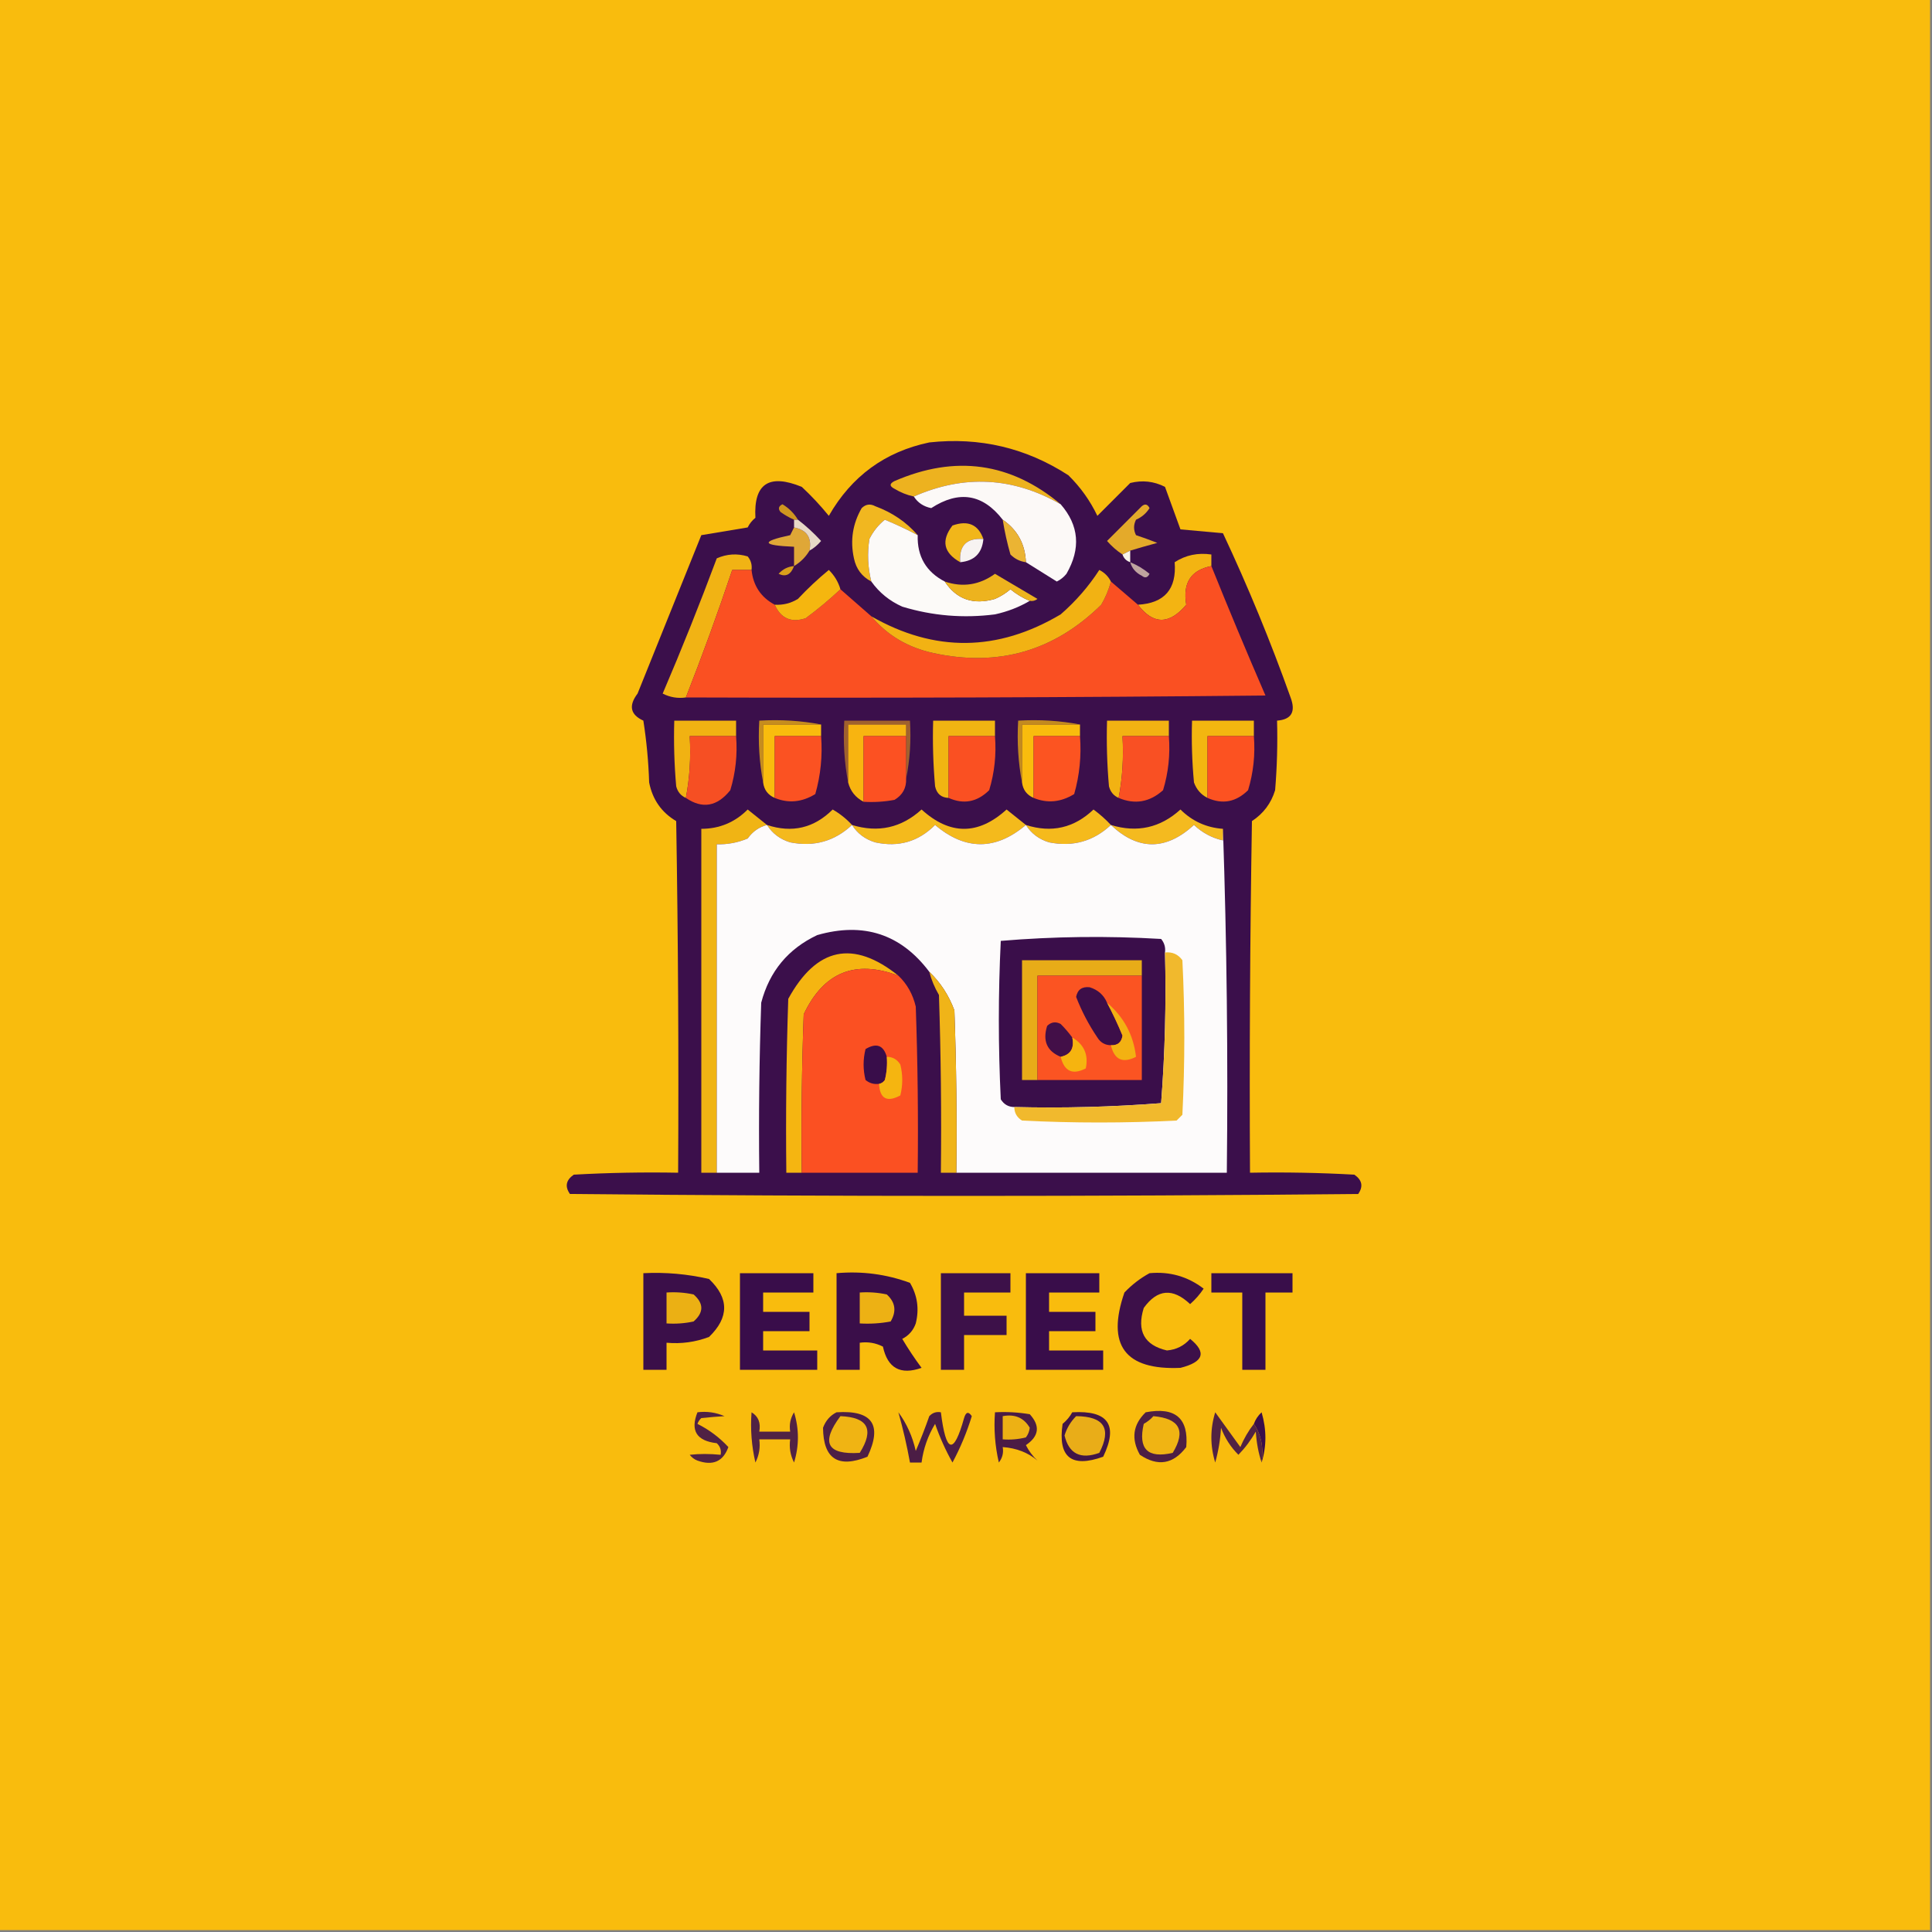 <?xml version="1.0" encoding="UTF-8"?>
<!DOCTYPE svg PUBLIC "-//W3C//DTD SVG 1.1//EN" "http://www.w3.org/Graphics/SVG/1.1/DTD/svg11.dtd">
<svg xmlns="http://www.w3.org/2000/svg" version="1.1" width="500px" height="500px" style="shape-rendering:geometricPrecision; text-rendering:geometricPrecision; image-rendering:optimizeQuality; fill-rule:evenodd; clip-rule:evenodd; object-fit: center; background-size: cover; object-position: center;" xmlns:xlink="http://www.w3.org/1999/xlink">
<rect width="100%" height="100%" fill="#808080" stroke="none"/>
<g><path style="opacity:1" fill="#f9bc0d" d="M -0.5,-0.5 C 166.167,-0.5 332.833,-0.5 499.5,-0.5C 499.5,166.167 499.5,332.833 499.5,499.5C 332.833,499.5 166.167,499.5 -0.5,499.5C -0.5,332.833 -0.5,166.167 -0.5,-0.5 Z"/></g>
<g><path style="opacity:1" fill="#3b0f4b" d="M 240.5,114.5 C 253.557,113.076 265.557,115.91 276.5,123C 279.614,126.06 282.114,129.56 284,133.5C 286.833,130.667 289.667,127.833 292.5,125C 295.634,124.21 298.634,124.543 301.5,126C 302.833,129.667 304.167,133.333 305.5,137C 309.167,137.333 312.833,137.667 316.5,138C 322.997,151.836 328.83,166.003 334,180.5C 335.392,184.22 334.225,186.22 330.5,186.5C 330.666,192.509 330.499,198.509 330,204.5C 328.972,207.886 326.972,210.552 324,212.5C 323.5,242.832 323.333,273.165 323.5,303.5C 332.506,303.334 341.506,303.5 350.5,304C 352.527,305.396 352.86,307.062 351.5,309C 283.5,309.667 215.5,309.667 147.5,309C 146.14,307.062 146.473,305.396 148.5,304C 157.494,303.5 166.494,303.334 175.5,303.5C 175.667,273.165 175.5,242.832 175,212.5C 171.204,210.259 168.871,206.926 168,202.5C 167.829,197.136 167.329,191.802 166.5,186.5C 163.127,184.959 162.627,182.626 165,179.5C 170.5,165.833 176,152.167 181.5,138.5C 185.5,137.833 189.5,137.167 193.5,136.5C 193.977,135.522 194.643,134.689 195.5,134C 195.011,125.194 199.011,122.528 207.5,126C 210.017,128.349 212.35,130.849 214.5,133.5C 220.374,123.24 229.041,116.907 240.5,114.5 Z"/></g>
<g><path style="opacity:1" fill="#edb21f" d="M 274.5,130.5 C 262.158,123.448 249.491,122.781 236.5,128.5C 234.742,128.123 233.075,127.456 231.5,126.5C 230.167,125.833 230.167,125.167 231.5,124.5C 247.231,117.676 261.564,119.676 274.5,130.5 Z"/></g>
<g><path style="opacity:1" fill="#fcf9f7" d="M 274.5,130.5 C 279.263,135.978 279.763,141.978 276,148.5C 275.311,149.357 274.478,150.023 273.5,150.5C 270.769,148.808 268.102,147.142 265.5,145.5C 265.315,140.794 263.315,137.127 259.5,134.5C 254.351,127.836 248.185,126.836 241,131.5C 239.019,131.101 237.519,130.101 236.5,128.5C 249.491,122.781 262.158,123.448 274.5,130.5 Z"/></g>
<g><path style="opacity:1" fill="#cf951f" d="M 206.5,134.5 C 206.167,134.5 205.833,134.5 205.5,134.5C 204.279,133.972 203.113,133.305 202,132.5C 201.312,131.668 201.479,131.002 202.5,130.5C 204.188,131.521 205.521,132.855 206.5,134.5 Z"/></g>
<g><path style="opacity:1" fill="#f1b720" d="M 237.5,138.5 C 234.78,137.058 231.946,135.725 229,134.5C 227.311,135.858 225.978,137.525 225,139.5C 224.421,143.203 224.588,146.869 225.5,150.5C 223.066,149.229 221.566,147.229 221,144.5C 219.993,139.889 220.66,135.555 223,131.5C 224.049,130.483 225.216,130.316 226.5,131C 230.936,132.641 234.603,135.141 237.5,138.5 Z"/></g>
<g><path style="opacity:1" fill="#fcfaf8" d="M 237.5,138.5 C 237.34,143.996 239.673,147.996 244.5,150.5C 247.554,155.122 251.888,156.622 257.5,155C 258.966,154.365 260.3,153.531 261.5,152.5C 263.029,153.763 264.695,154.763 266.5,155.5C 263.79,157.108 260.79,158.275 257.5,159C 249.337,160.05 241.337,159.383 233.5,157C 230.213,155.533 227.546,153.366 225.5,150.5C 224.588,146.869 224.421,143.203 225,139.5C 225.978,137.525 227.311,135.858 229,134.5C 231.946,135.725 234.78,137.058 237.5,138.5 Z"/></g>
<g><path style="opacity:1" fill="#f1b61a" d="M 254.5,139.5 C 250.167,139.167 248.167,141.167 248.5,145.5C 244.18,143.067 243.514,139.901 246.5,136C 250.506,134.579 253.172,135.746 254.5,139.5 Z"/></g>
<g><path style="opacity:1" fill="#e4aa2a" d="M 292.5,142.5 C 291.833,142.833 291.167,143.167 290.5,143.5C 289.038,142.542 287.705,141.376 286.5,140C 289.5,137 292.5,134 295.5,131C 296.332,130.312 296.998,130.479 297.5,131.5C 296.653,132.845 295.487,133.845 294,134.5C 293.333,135.833 293.333,137.167 294,138.5C 295.825,139.103 297.659,139.77 299.5,140.5C 297.031,141.168 294.698,141.835 292.5,142.5 Z"/></g>
<g><path style="opacity:1" fill="#dfa737" d="M 205.5,136.5 C 208.804,137.144 210.138,139.144 209.5,142.5C 208.527,144.139 207.194,145.473 205.5,146.5C 205.5,144.833 205.5,143.167 205.5,141.5C 197.103,141.151 196.77,140.151 204.5,138.5C 204.863,137.817 205.196,137.15 205.5,136.5 Z"/></g>
<g><path style="opacity:1" fill="#ebb433" d="M 259.5,134.5 C 263.315,137.127 265.315,140.794 265.5,145.5C 263.956,145.297 262.622,144.63 261.5,143.5C 260.647,140.522 259.981,137.522 259.5,134.5 Z"/></g>
<g><path style="opacity:1" fill="#e7d8c7" d="M 205.5,134.5 C 205.833,134.5 206.167,134.5 206.5,134.5C 208.63,136.127 210.63,137.96 212.5,140C 211.627,141.045 210.627,141.878 209.5,142.5C 210.138,139.144 208.804,137.144 205.5,136.5C 205.5,135.833 205.5,135.167 205.5,134.5 Z"/></g>
<g><path style="opacity:1" fill="#f7f3f1" d="M 254.5,139.5 C 254.167,143.167 252.167,145.167 248.5,145.5C 248.167,141.167 250.167,139.167 254.5,139.5 Z"/></g>
<g><path style="opacity:1" fill="#f1b314" d="M 194.5,147.5 C 192.833,147.5 191.167,147.5 189.5,147.5C 185.778,158.608 181.778,169.608 177.5,180.5C 175.396,180.799 173.396,180.466 171.5,179.5C 176.443,167.946 181.11,156.279 185.5,144.5C 188.106,143.348 190.773,143.182 193.5,144C 194.337,145.011 194.67,146.178 194.5,147.5 Z"/></g>
<g><path style="opacity:1" fill="#f9f4e8" d="M 292.5,142.5 C 292.5,143.5 292.5,144.5 292.5,145.5C 291.5,145.167 290.833,144.5 290.5,143.5C 291.167,143.167 291.833,142.833 292.5,142.5 Z"/></g>
<g><path style="opacity:1" fill="#f3b412" d="M 313.5,146.5 C 308.212,147.518 306.046,150.851 307,156.5C 302.624,161.7 298.457,161.7 294.5,156.5C 301.386,156.111 304.553,152.444 304,145.5C 306.826,143.66 309.993,142.994 313.5,143.5C 313.5,144.5 313.5,145.5 313.5,146.5 Z"/></g>
<g><path style="opacity:1" fill="#bfa39f" d="M 292.5,145.5 C 294.305,146.237 295.971,147.237 297.5,148.5C 296.998,149.521 296.332,149.688 295.5,149C 293.937,148.241 292.937,147.074 292.5,145.5 Z"/></g>
<g><path style="opacity:1" fill="#fa5022" d="M 313.5,146.5 C 317.985,157.65 322.652,168.817 327.5,180C 277.501,180.5 227.501,180.667 177.5,180.5C 181.778,169.608 185.778,158.608 189.5,147.5C 191.167,147.5 192.833,147.5 194.5,147.5C 194.932,151.59 196.932,154.59 200.5,156.5C 202.087,160.056 204.754,161.222 208.5,160C 211.665,157.665 214.665,155.165 217.5,152.5C 220.167,154.833 222.833,157.167 225.5,159.5C 229.612,164.402 234.945,167.569 241.5,169C 258.327,172.671 272.827,168.504 285,156.5C 286.122,154.593 286.955,152.593 287.5,150.5C 289.833,152.5 292.167,154.5 294.5,156.5C 298.457,161.7 302.624,161.7 307,156.5C 306.046,150.851 308.212,147.518 313.5,146.5 Z"/></g>
<g><path style="opacity:1" fill="#d99f1b" d="M 205.5,146.5 C 204.678,148.728 203.345,149.395 201.5,148.5C 202.577,147.295 203.91,146.628 205.5,146.5 Z"/></g>
<g><path style="opacity:1" fill="#f2b213" d="M 287.5,150.5 C 286.955,152.593 286.122,154.593 285,156.5C 272.827,168.504 258.327,172.671 241.5,169C 234.945,167.569 229.612,164.402 225.5,159.5C 241.848,168.857 258.181,168.691 274.5,159C 278.422,155.585 281.756,151.751 284.5,147.5C 285.855,148.188 286.855,149.188 287.5,150.5 Z"/></g>
<g><path style="opacity:1" fill="#f5b60f" d="M 217.5,152.5 C 214.665,155.165 211.665,157.665 208.5,160C 204.754,161.222 202.087,160.056 200.5,156.5C 202.655,156.628 204.655,156.128 206.5,155C 209.016,152.317 211.683,149.817 214.5,147.5C 215.952,148.94 216.952,150.606 217.5,152.5 Z"/></g>
<g><path style="opacity:1" fill="#edb31e" d="M 266.5,155.5 C 264.695,154.763 263.029,153.763 261.5,152.5C 260.3,153.531 258.966,154.365 257.5,155C 251.888,156.622 247.554,155.122 244.5,150.5C 249.151,152.073 253.485,151.407 257.5,148.5C 261.167,150.667 264.833,152.833 268.5,155C 267.906,155.464 267.239,155.631 266.5,155.5 Z"/></g>
<g><path style="opacity:1" fill="#f1b212" d="M 190.5,190.5 C 186.5,190.5 182.5,190.5 178.5,190.5C 178.821,196.026 178.488,201.36 177.5,206.5C 176.21,205.942 175.377,204.942 175,203.5C 174.501,197.843 174.334,192.176 174.5,186.5C 179.833,186.5 185.167,186.5 190.5,186.5C 190.5,187.833 190.5,189.167 190.5,190.5 Z"/></g>
<g><path style="opacity:1" fill="#c68d1e" d="M 212.5,187.5 C 207.5,187.5 202.5,187.5 197.5,187.5C 197.5,192.5 197.5,197.5 197.5,202.5C 196.512,197.36 196.179,192.026 196.5,186.5C 202.026,186.179 207.36,186.512 212.5,187.5 Z"/></g>
<g><path style="opacity:1" fill="#f9bc0d" d="M 212.5,187.5 C 212.5,188.5 212.5,189.5 212.5,190.5C 208.5,190.5 204.5,190.5 200.5,190.5C 200.5,195.833 200.5,201.167 200.5,206.5C 198.738,205.738 197.738,204.404 197.5,202.5C 197.5,197.5 197.5,192.5 197.5,187.5C 202.5,187.5 207.5,187.5 212.5,187.5 Z"/></g>
<g><path style="opacity:1" fill="#a0612e" d="M 234.5,201.5 C 234.5,197.833 234.5,194.167 234.5,190.5C 234.5,189.5 234.5,188.5 234.5,187.5C 229.5,187.5 224.5,187.5 219.5,187.5C 219.5,192.5 219.5,197.5 219.5,202.5C 218.512,197.36 218.179,192.026 218.5,186.5C 224.167,186.5 229.833,186.5 235.5,186.5C 235.821,191.695 235.487,196.695 234.5,201.5 Z"/></g>
<g><path style="opacity:1" fill="#f8b410" d="M 234.5,190.5 C 230.833,190.5 227.167,190.5 223.5,190.5C 223.5,196.167 223.5,201.833 223.5,207.5C 221.413,206.415 220.08,204.749 219.5,202.5C 219.5,197.5 219.5,192.5 219.5,187.5C 224.5,187.5 229.5,187.5 234.5,187.5C 234.5,188.5 234.5,189.5 234.5,190.5 Z"/></g>
<g><path style="opacity:1" fill="#f1b412" d="M 257.5,190.5 C 253.5,190.5 249.5,190.5 245.5,190.5C 245.5,195.833 245.5,201.167 245.5,206.5C 243.589,206.426 242.422,205.426 242,203.5C 241.501,197.843 241.334,192.176 241.5,186.5C 246.833,186.5 252.167,186.5 257.5,186.5C 257.5,187.833 257.5,189.167 257.5,190.5 Z"/></g>
<g><path style="opacity:1" fill="#c38a1f" d="M 279.5,187.5 C 274.5,187.5 269.5,187.5 264.5,187.5C 264.5,192.5 264.5,197.5 264.5,202.5C 263.512,197.36 263.179,192.026 263.5,186.5C 269.026,186.179 274.36,186.512 279.5,187.5 Z"/></g>
<g><path style="opacity:1" fill="#f9bc0d" d="M 279.5,187.5 C 279.5,188.5 279.5,189.5 279.5,190.5C 275.5,190.5 271.5,190.5 267.5,190.5C 267.5,195.833 267.5,201.167 267.5,206.5C 265.738,205.738 264.738,204.404 264.5,202.5C 264.5,197.5 264.5,192.5 264.5,187.5C 269.5,187.5 274.5,187.5 279.5,187.5 Z"/></g>
<g><path style="opacity:1" fill="#f2b212" d="M 302.5,190.5 C 298.5,190.5 294.5,190.5 290.5,190.5C 290.821,196.026 290.488,201.36 289.5,206.5C 288.21,205.942 287.377,204.942 287,203.5C 286.501,197.843 286.334,192.176 286.5,186.5C 291.833,186.5 297.167,186.5 302.5,186.5C 302.5,187.833 302.5,189.167 302.5,190.5 Z"/></g>
<g><path style="opacity:1" fill="#f3b610" d="M 324.5,190.5 C 320.5,190.5 316.5,190.5 312.5,190.5C 312.5,195.833 312.5,201.167 312.5,206.5C 310.827,205.657 309.66,204.324 309,202.5C 308.501,197.177 308.334,191.844 308.5,186.5C 313.833,186.5 319.167,186.5 324.5,186.5C 324.5,187.833 324.5,189.167 324.5,190.5 Z"/></g>
<g><path style="opacity:1" fill="#f64f23" d="M 190.5,190.5 C 190.879,195.297 190.379,199.964 189,204.5C 185.608,208.749 181.775,209.416 177.5,206.5C 178.488,201.36 178.821,196.026 178.5,190.5C 182.5,190.5 186.5,190.5 190.5,190.5 Z"/></g>
<g><path style="opacity:1" fill="#fb5222" d="M 212.5,190.5 C 212.888,195.628 212.388,200.628 211,205.5C 207.553,207.622 204.053,207.955 200.5,206.5C 200.5,201.167 200.5,195.833 200.5,190.5C 204.5,190.5 208.5,190.5 212.5,190.5 Z"/></g>
<g><path style="opacity:1" fill="#fc5122" d="M 234.5,190.5 C 234.5,194.167 234.5,197.833 234.5,201.5C 234.607,203.903 233.607,205.736 231.5,207C 228.854,207.497 226.187,207.664 223.5,207.5C 223.5,201.833 223.5,196.167 223.5,190.5C 227.167,190.5 230.833,190.5 234.5,190.5 Z"/></g>
<g><path style="opacity:1" fill="#fa5022" d="M 257.5,190.5 C 257.879,195.297 257.379,199.964 256,204.5C 252.893,207.573 249.393,208.239 245.5,206.5C 245.5,201.167 245.5,195.833 245.5,190.5C 249.5,190.5 253.5,190.5 257.5,190.5 Z"/></g>
<g><path style="opacity:1" fill="#fc5421" d="M 279.5,190.5 C 279.888,195.628 279.388,200.628 278,205.5C 274.553,207.622 271.053,207.955 267.5,206.5C 267.5,201.167 267.5,195.833 267.5,190.5C 271.5,190.5 275.5,190.5 279.5,190.5 Z"/></g>
<g><path style="opacity:1" fill="#f95023" d="M 302.5,190.5 C 302.879,195.297 302.379,199.964 301,204.5C 297.547,207.604 293.713,208.27 289.5,206.5C 290.488,201.36 290.821,196.026 290.5,190.5C 294.5,190.5 298.5,190.5 302.5,190.5 Z"/></g>
<g><path style="opacity:1" fill="#fc5221" d="M 324.5,190.5 C 324.879,195.297 324.379,199.964 323,204.5C 319.893,207.573 316.393,208.239 312.5,206.5C 312.5,201.167 312.5,195.833 312.5,190.5C 316.5,190.5 320.5,190.5 324.5,190.5 Z"/></g>
<g><path style="opacity:1" fill="#f0b414" d="M 198.5,213.5 C 196.456,214.031 194.789,215.198 193.5,217C 190.937,218.079 188.271,218.579 185.5,218.5C 185.5,246.833 185.5,275.167 185.5,303.5C 184.167,303.5 182.833,303.5 181.5,303.5C 181.5,273.833 181.5,244.167 181.5,214.5C 186.183,214.493 190.183,212.826 193.5,209.5C 195.21,210.887 196.877,212.221 198.5,213.5 Z"/></g>
<g><path style="opacity:1" fill="#f4b91d" d="M 220.5,213.5 C 215.988,217.724 210.655,219.224 204.5,218C 201.894,217.208 199.894,215.708 198.5,213.5C 204.994,215.647 210.661,214.314 215.5,209.5C 217.419,210.612 219.086,211.946 220.5,213.5 Z"/></g>
<g><path style="opacity:1" fill="#f4ba1c" d="M 265.5,213.5 C 257.659,220.127 249.826,220.127 242,213.5C 237.689,217.825 232.523,219.325 226.5,218C 223.894,217.208 221.894,215.708 220.5,213.5C 227.282,215.58 233.282,214.247 238.5,209.5C 245.833,216.167 253.167,216.167 260.5,209.5C 262.21,210.887 263.877,212.221 265.5,213.5 Z"/></g>
<g><path style="opacity:1" fill="#f5ba1c" d="M 287.5,213.5 C 282.988,217.724 277.655,219.224 271.5,218C 268.894,217.208 266.894,215.708 265.5,213.5C 272.126,215.625 277.959,214.292 283,209.5C 284.667,210.733 286.167,212.067 287.5,213.5 Z"/></g>
<g><path style="opacity:1" fill="#f4ba1f" d="M 316.5,214.5 C 316.5,215.5 316.5,216.5 316.5,217.5C 313.685,216.874 311.185,215.54 309,213.5C 301.718,220.152 294.551,220.152 287.5,213.5C 294.282,215.58 300.282,214.247 305.5,209.5C 308.559,212.53 312.226,214.197 316.5,214.5 Z"/></g>
<g><path style="opacity:1" fill="#fdfbfb" d="M 198.5,213.5 C 199.894,215.708 201.894,217.208 204.5,218C 210.655,219.224 215.988,217.724 220.5,213.5C 221.894,215.708 223.894,217.208 226.5,218C 232.523,219.325 237.689,217.825 242,213.5C 249.826,220.127 257.659,220.127 265.5,213.5C 266.894,215.708 268.894,217.208 271.5,218C 277.655,219.224 282.988,217.724 287.5,213.5C 294.551,220.152 301.718,220.152 309,213.5C 311.185,215.54 313.685,216.874 316.5,217.5C 316.5,216.5 316.5,215.5 316.5,214.5C 317.498,243.995 317.831,273.662 317.5,303.5C 294.167,303.5 270.833,303.5 247.5,303.5C 247.667,289.496 247.5,275.496 247,261.5C 245.556,257.589 243.389,254.256 240.5,251.5C 233.153,241.737 223.486,238.571 211.5,242C 203.965,245.557 199.132,251.39 197,259.5C 196.5,274.163 196.333,288.83 196.5,303.5C 192.833,303.5 189.167,303.5 185.5,303.5C 185.5,275.167 185.5,246.833 185.5,218.5C 188.271,218.579 190.937,218.079 193.5,217C 194.789,215.198 196.456,214.031 198.5,213.5 Z"/></g>
<g><path style="opacity:1" fill="#3a0e4a" d="M 301.5,246.5 C 301.832,259.517 301.499,272.517 300.5,285.5C 287.883,286.481 275.217,286.814 262.5,286.5C 260.983,286.489 259.816,285.823 259,284.5C 258.333,270.833 258.333,257.167 259,243.5C 272.758,242.344 286.592,242.177 300.5,243C 301.337,244.011 301.67,245.178 301.5,246.5 Z"/></g>
<g><path style="opacity:1" fill="#f5b511" d="M 232.5,252.5 C 221.318,248.286 213.151,251.619 208,262.5C 207.5,276.163 207.333,289.829 207.5,303.5C 206.167,303.5 204.833,303.5 203.5,303.5C 203.333,288.496 203.5,273.496 204,258.5C 211.31,245.153 220.81,243.153 232.5,252.5 Z"/></g>
<g><path style="opacity:1" fill="#f1b92d" d="M 301.5,246.5 C 303.39,246.297 304.89,246.963 306,248.5C 306.667,261.833 306.667,275.167 306,288.5C 305.5,289 305,289.5 304.5,290C 291.167,290.667 277.833,290.667 264.5,290C 263.177,289.184 262.511,288.017 262.5,286.5C 275.217,286.814 287.883,286.481 300.5,285.5C 301.499,272.517 301.832,259.517 301.5,246.5 Z"/></g>
<g><path style="opacity:1" fill="#e8ac18" d="M 295.5,252.5 C 286.5,252.5 277.5,252.5 268.5,252.5C 268.5,261.5 268.5,270.5 268.5,279.5C 267.167,279.5 265.833,279.5 264.5,279.5C 264.5,269.167 264.5,258.833 264.5,248.5C 274.833,248.5 285.167,248.5 295.5,248.5C 295.5,249.833 295.5,251.167 295.5,252.5 Z"/></g>
<g><path style="opacity:1" fill="#fb5022" d="M 232.5,252.5 C 234.746,254.649 236.246,257.316 237,260.5C 237.5,274.829 237.667,289.163 237.5,303.5C 227.5,303.5 217.5,303.5 207.5,303.5C 207.333,289.829 207.5,276.163 208,262.5C 213.151,251.619 221.318,248.286 232.5,252.5 Z"/></g>
<g><path style="opacity:1" fill="#fb5422" d="M 295.5,252.5 C 295.5,261.5 295.5,270.5 295.5,279.5C 286.5,279.5 277.5,279.5 268.5,279.5C 268.5,270.5 268.5,261.5 268.5,252.5C 277.5,252.5 286.5,252.5 295.5,252.5 Z"/></g>
<g><path style="opacity:1" fill="#3d0e49" d="M 286.5,259.5 C 287.942,262.22 289.275,265.054 290.5,268C 290.252,269.749 289.252,270.582 287.5,270.5C 285.983,270.489 284.816,269.823 284,268.5C 281.777,265.221 279.943,261.721 278.5,258C 278.862,256.115 280.029,255.281 282,255.5C 284.151,256.167 285.651,257.5 286.5,259.5 Z"/></g>
<g><path style="opacity:1" fill="#f0b418" d="M 240.5,251.5 C 243.389,254.256 245.556,257.589 247,261.5C 247.5,275.496 247.667,289.496 247.5,303.5C 246.167,303.5 244.833,303.5 243.5,303.5C 243.667,288.163 243.5,272.83 243,257.5C 241.878,255.593 241.045,253.593 240.5,251.5 Z"/></g>
<g><path style="opacity:1" fill="#430f48" d="M 277.5,268.5 C 278.084,271.285 277.084,272.952 274.5,273.5C 270.951,272.043 269.784,269.377 271,265.5C 272.049,264.483 273.216,264.316 274.5,265C 275.636,266.145 276.636,267.312 277.5,268.5 Z"/></g>
<g><path style="opacity:1" fill="#f3b112" d="M 286.5,259.5 C 290.842,263.183 293.342,267.85 294,273.5C 290.552,275.264 288.385,274.264 287.5,270.5C 289.252,270.582 290.252,269.749 290.5,268C 289.275,265.054 287.942,262.22 286.5,259.5 Z"/></g>
<g><path style="opacity:1" fill="#390d4a" d="M 229.5,273.5 C 229.662,275.527 229.495,277.527 229,279.5C 228.617,280.056 228.117,280.389 227.5,280.5C 226.178,280.67 225.011,280.337 224,279.5C 223.333,276.833 223.333,274.167 224,271.5C 226.811,269.82 228.644,270.487 229.5,273.5 Z"/></g>
<g><path style="opacity:1" fill="#f6b40f" d="M 277.5,268.5 C 280.575,270.317 281.741,272.984 281,276.5C 277.59,278.269 275.424,277.269 274.5,273.5C 277.084,272.952 278.084,271.285 277.5,268.5 Z"/></g>
<g><path style="opacity:1" fill="#f5b510" d="M 229.5,273.5 C 231.017,273.511 232.184,274.177 233,275.5C 233.667,278.167 233.667,280.833 233,283.5C 229.534,285.35 227.701,284.35 227.5,280.5C 228.117,280.389 228.617,280.056 229,279.5C 229.495,277.527 229.662,275.527 229.5,273.5 Z"/></g>
<g><path style="opacity:1" fill="#3d1049" d="M 297.5,329.5 C 302.711,329.016 307.378,330.349 311.5,333.5C 310.52,334.981 309.353,336.315 308,337.5C 303.522,333.269 299.522,333.602 296,338.5C 294.144,344.464 296.144,348.131 302,349.5C 304.406,349.297 306.406,348.297 308,346.5C 312.329,349.996 311.495,352.496 305.5,354C 291.128,354.626 286.295,348.126 291,334.5C 292.965,332.45 295.132,330.783 297.5,329.5 Z"/></g>
<g><path style="opacity:1" fill="#3b0f49" d="M 166.5,329.5 C 172.245,329.211 177.912,329.711 183.5,331C 188.712,335.963 188.712,340.963 183.5,346C 179.974,347.337 176.308,347.837 172.5,347.5C 172.5,349.833 172.5,352.167 172.5,354.5C 170.5,354.5 168.5,354.5 166.5,354.5C 166.5,346.167 166.5,337.833 166.5,329.5 Z"/></g>
<g><path style="opacity:1" fill="#390d4a" d="M 191.5,329.5 C 197.833,329.5 204.167,329.5 210.5,329.5C 210.5,331.167 210.5,332.833 210.5,334.5C 206.167,334.5 201.833,334.5 197.5,334.5C 197.5,336.167 197.5,337.833 197.5,339.5C 201.5,339.5 205.5,339.5 209.5,339.5C 209.5,341.167 209.5,342.833 209.5,344.5C 205.5,344.5 201.5,344.5 197.5,344.5C 197.5,346.167 197.5,347.833 197.5,349.5C 202.167,349.5 206.833,349.5 211.5,349.5C 211.5,351.167 211.5,352.833 211.5,354.5C 204.833,354.5 198.167,354.5 191.5,354.5C 191.5,346.167 191.5,337.833 191.5,329.5 Z"/></g>
<g><path style="opacity:1" fill="#3a0e49" d="M 216.5,329.5 C 223.061,328.919 229.395,329.752 235.5,332C 237.429,335.256 237.929,338.756 237,342.5C 236.363,344.303 235.197,345.636 233.5,346.5C 235.043,349.086 236.709,351.586 238.5,354C 233.039,355.922 229.706,354.089 228.5,348.5C 226.604,347.534 224.604,347.201 222.5,347.5C 222.5,349.833 222.5,352.167 222.5,354.5C 220.5,354.5 218.5,354.5 216.5,354.5C 216.5,346.167 216.5,337.833 216.5,329.5 Z"/></g>
<g><path style="opacity:1" fill="#3d1149" d="M 243.5,329.5 C 249.5,329.5 255.5,329.5 261.5,329.5C 261.5,331.167 261.5,332.833 261.5,334.5C 257.5,334.5 253.5,334.5 249.5,334.5C 249.5,336.5 249.5,338.5 249.5,340.5C 253.167,340.5 256.833,340.5 260.5,340.5C 260.5,342.167 260.5,343.833 260.5,345.5C 256.833,345.5 253.167,345.5 249.5,345.5C 249.5,348.5 249.5,351.5 249.5,354.5C 247.5,354.5 245.5,354.5 243.5,354.5C 243.5,346.167 243.5,337.833 243.5,329.5 Z"/></g>
<g><path style="opacity:1" fill="#390d4a" d="M 265.5,329.5 C 271.833,329.5 278.167,329.5 284.5,329.5C 284.5,331.167 284.5,332.833 284.5,334.5C 280.167,334.5 275.833,334.5 271.5,334.5C 271.5,336.167 271.5,337.833 271.5,339.5C 275.5,339.5 279.5,339.5 283.5,339.5C 283.5,341.167 283.5,342.833 283.5,344.5C 279.5,344.5 275.5,344.5 271.5,344.5C 271.5,346.167 271.5,347.833 271.5,349.5C 276.167,349.5 280.833,349.5 285.5,349.5C 285.5,351.167 285.5,352.833 285.5,354.5C 278.833,354.5 272.167,354.5 265.5,354.5C 265.5,346.167 265.5,337.833 265.5,329.5 Z"/></g>
<g><path style="opacity:1" fill="#390e4a" d="M 313.5,329.5 C 320.5,329.5 327.5,329.5 334.5,329.5C 334.5,331.167 334.5,332.833 334.5,334.5C 332.167,334.5 329.833,334.5 327.5,334.5C 327.5,341.167 327.5,347.833 327.5,354.5C 325.5,354.5 323.5,354.5 321.5,354.5C 321.5,347.833 321.5,341.167 321.5,334.5C 318.833,334.5 316.167,334.5 313.5,334.5C 313.5,332.833 313.5,331.167 313.5,329.5 Z"/></g>
<g><path style="opacity:1" fill="#ebb014" d="M 172.5,334.5 C 174.857,334.337 177.19,334.503 179.5,335C 182.167,337.333 182.167,339.667 179.5,342C 177.19,342.497 174.857,342.663 172.5,342.5C 172.5,339.833 172.5,337.167 172.5,334.5 Z"/></g>
<g><path style="opacity:1" fill="#edb114" d="M 222.5,334.5 C 224.857,334.337 227.19,334.503 229.5,335C 231.725,337.025 232.059,339.358 230.5,342C 227.854,342.497 225.187,342.664 222.5,342.5C 222.5,339.833 222.5,337.167 222.5,334.5 Z"/></g>
<g><path style="opacity:1" fill="#512244" d="M 194.5,365.5 C 196.256,366.552 196.923,368.219 196.5,370.5C 199.167,370.5 201.833,370.5 204.5,370.5C 204.215,368.712 204.548,367.045 205.5,365.5C 206.833,369.833 206.833,374.167 205.5,378.5C 204.534,376.604 204.201,374.604 204.5,372.5C 201.833,372.5 199.167,372.5 196.5,372.5C 196.799,374.604 196.466,376.604 195.5,378.5C 194.508,374.217 194.174,369.884 194.5,365.5 Z"/></g>
<g><path style="opacity:1" fill="#4b1d45" d="M 232.5,365.5 C 234.648,368.403 236.148,371.736 237,375.5C 238.265,372.539 239.431,369.539 240.5,366.5C 241.325,365.614 242.325,365.281 243.5,365.5C 244.812,376.146 246.812,376.646 249.5,367C 249.974,365.392 250.641,365.226 251.5,366.5C 250.221,370.672 248.555,374.672 246.5,378.5C 244.717,375.327 243.217,371.994 242,368.5C 240.142,371.572 238.976,374.905 238.5,378.5C 237.5,378.5 236.5,378.5 235.5,378.5C 234.707,374.12 233.707,369.786 232.5,365.5 Z"/></g>
<g><path style="opacity:1" fill="#4b1c45" d="M 257.5,365.5 C 260.518,365.335 263.518,365.502 266.5,366C 269.25,369.012 268.917,371.679 265.5,374C 266.257,375.512 267.257,376.846 268.5,378C 266.07,375.931 263.07,374.764 259.5,374.5C 259.762,375.978 259.429,377.311 258.5,378.5C 257.508,374.217 257.174,369.884 257.5,365.5 Z"/></g>
<g><path style="opacity:1" fill="#390d4a" d="M 326.5,378.5 C 327.069,374.671 326.402,371.337 324.5,368.5C 324.908,367.357 325.575,366.357 326.5,365.5C 327.811,369.984 327.811,374.317 326.5,378.5 Z"/></g>
<g><path style="opacity:1" fill="#edb114" d="M 259.5,366.5 C 262.641,365.908 264.974,366.908 266.5,369.5C 266.392,370.442 266.059,371.275 265.5,372C 263.527,372.495 261.527,372.662 259.5,372.5C 259.5,370.5 259.5,368.5 259.5,366.5 Z"/></g>
<g><path style="opacity:1" fill="#512243" d="M 324.5,368.5 C 326.402,371.337 327.069,374.671 326.5,378.5C 325.683,376.031 325.183,373.365 325,370.5C 323.732,372.717 322.232,374.717 320.5,376.5C 318.501,374.507 317.001,372.173 316,369.5C 315.821,372.553 315.321,375.553 314.5,378.5C 313.167,374.167 313.167,369.833 314.5,365.5C 316.655,368.462 318.821,371.462 321,374.5C 321.941,372.273 323.108,370.273 324.5,368.5 Z"/></g>
<g><path style="opacity:1" fill="#421547" d="M 277.5,365.5 C 286.805,364.951 289.472,368.785 285.5,377C 277.243,379.96 273.743,377.127 275,368.5C 276.045,367.627 276.878,366.627 277.5,365.5 Z"/></g>
<g><path style="opacity:1" fill="#e9ad18" d="M 278.5,366.5 C 285.745,366.555 287.745,369.722 284.5,376C 279.643,377.753 276.643,376.253 275.5,371.5C 276.092,369.577 277.092,367.911 278.5,366.5 Z"/></g>
<g><path style="opacity:1" fill="#502144" d="M 180.5,365.5 C 182.924,365.192 185.257,365.526 187.5,366.5C 185.761,366.594 183.761,366.761 181.5,367C 181.043,367.414 180.709,367.914 180.5,368.5C 183.528,370.014 186.195,372.014 188.5,374.5C 187.148,378.254 184.482,379.421 180.5,378C 179.692,377.692 179.025,377.192 178.5,376.5C 180.987,376.218 183.653,376.218 186.5,376.5C 186.719,375.325 186.386,374.325 185.5,373.5C 180.276,372.908 178.609,370.241 180.5,365.5 Z"/></g>
<g><path style="opacity:1" fill="#4e1f45" d="M 216.5,365.5 C 225.745,364.899 228.411,368.732 224.5,377C 216.901,380.05 213.067,377.55 213,369.5C 213.69,367.65 214.856,366.316 216.5,365.5 Z"/></g>
<g><path style="opacity:1" fill="#f0b413" d="M 217.5,366.5 C 224.632,366.789 226.298,369.956 222.5,376C 214.03,376.531 212.364,373.364 217.5,366.5 Z"/></g>
<g><path style="opacity:1" fill="#4e1f44" d="M 296.5,365.5 C 304.163,364.042 307.663,367.042 307,374.5C 303.644,378.948 299.644,379.615 295,376.5C 292.689,372.374 293.189,368.707 296.5,365.5 Z"/></g>
<g><path style="opacity:1" fill="#f0b413" d="M 298.5,366.5 C 305.297,367.107 306.964,370.274 303.5,376C 297,377.5 294.5,375 296,368.5C 296.995,367.934 297.828,367.267 298.5,366.5 Z"/></g>
</svg>
